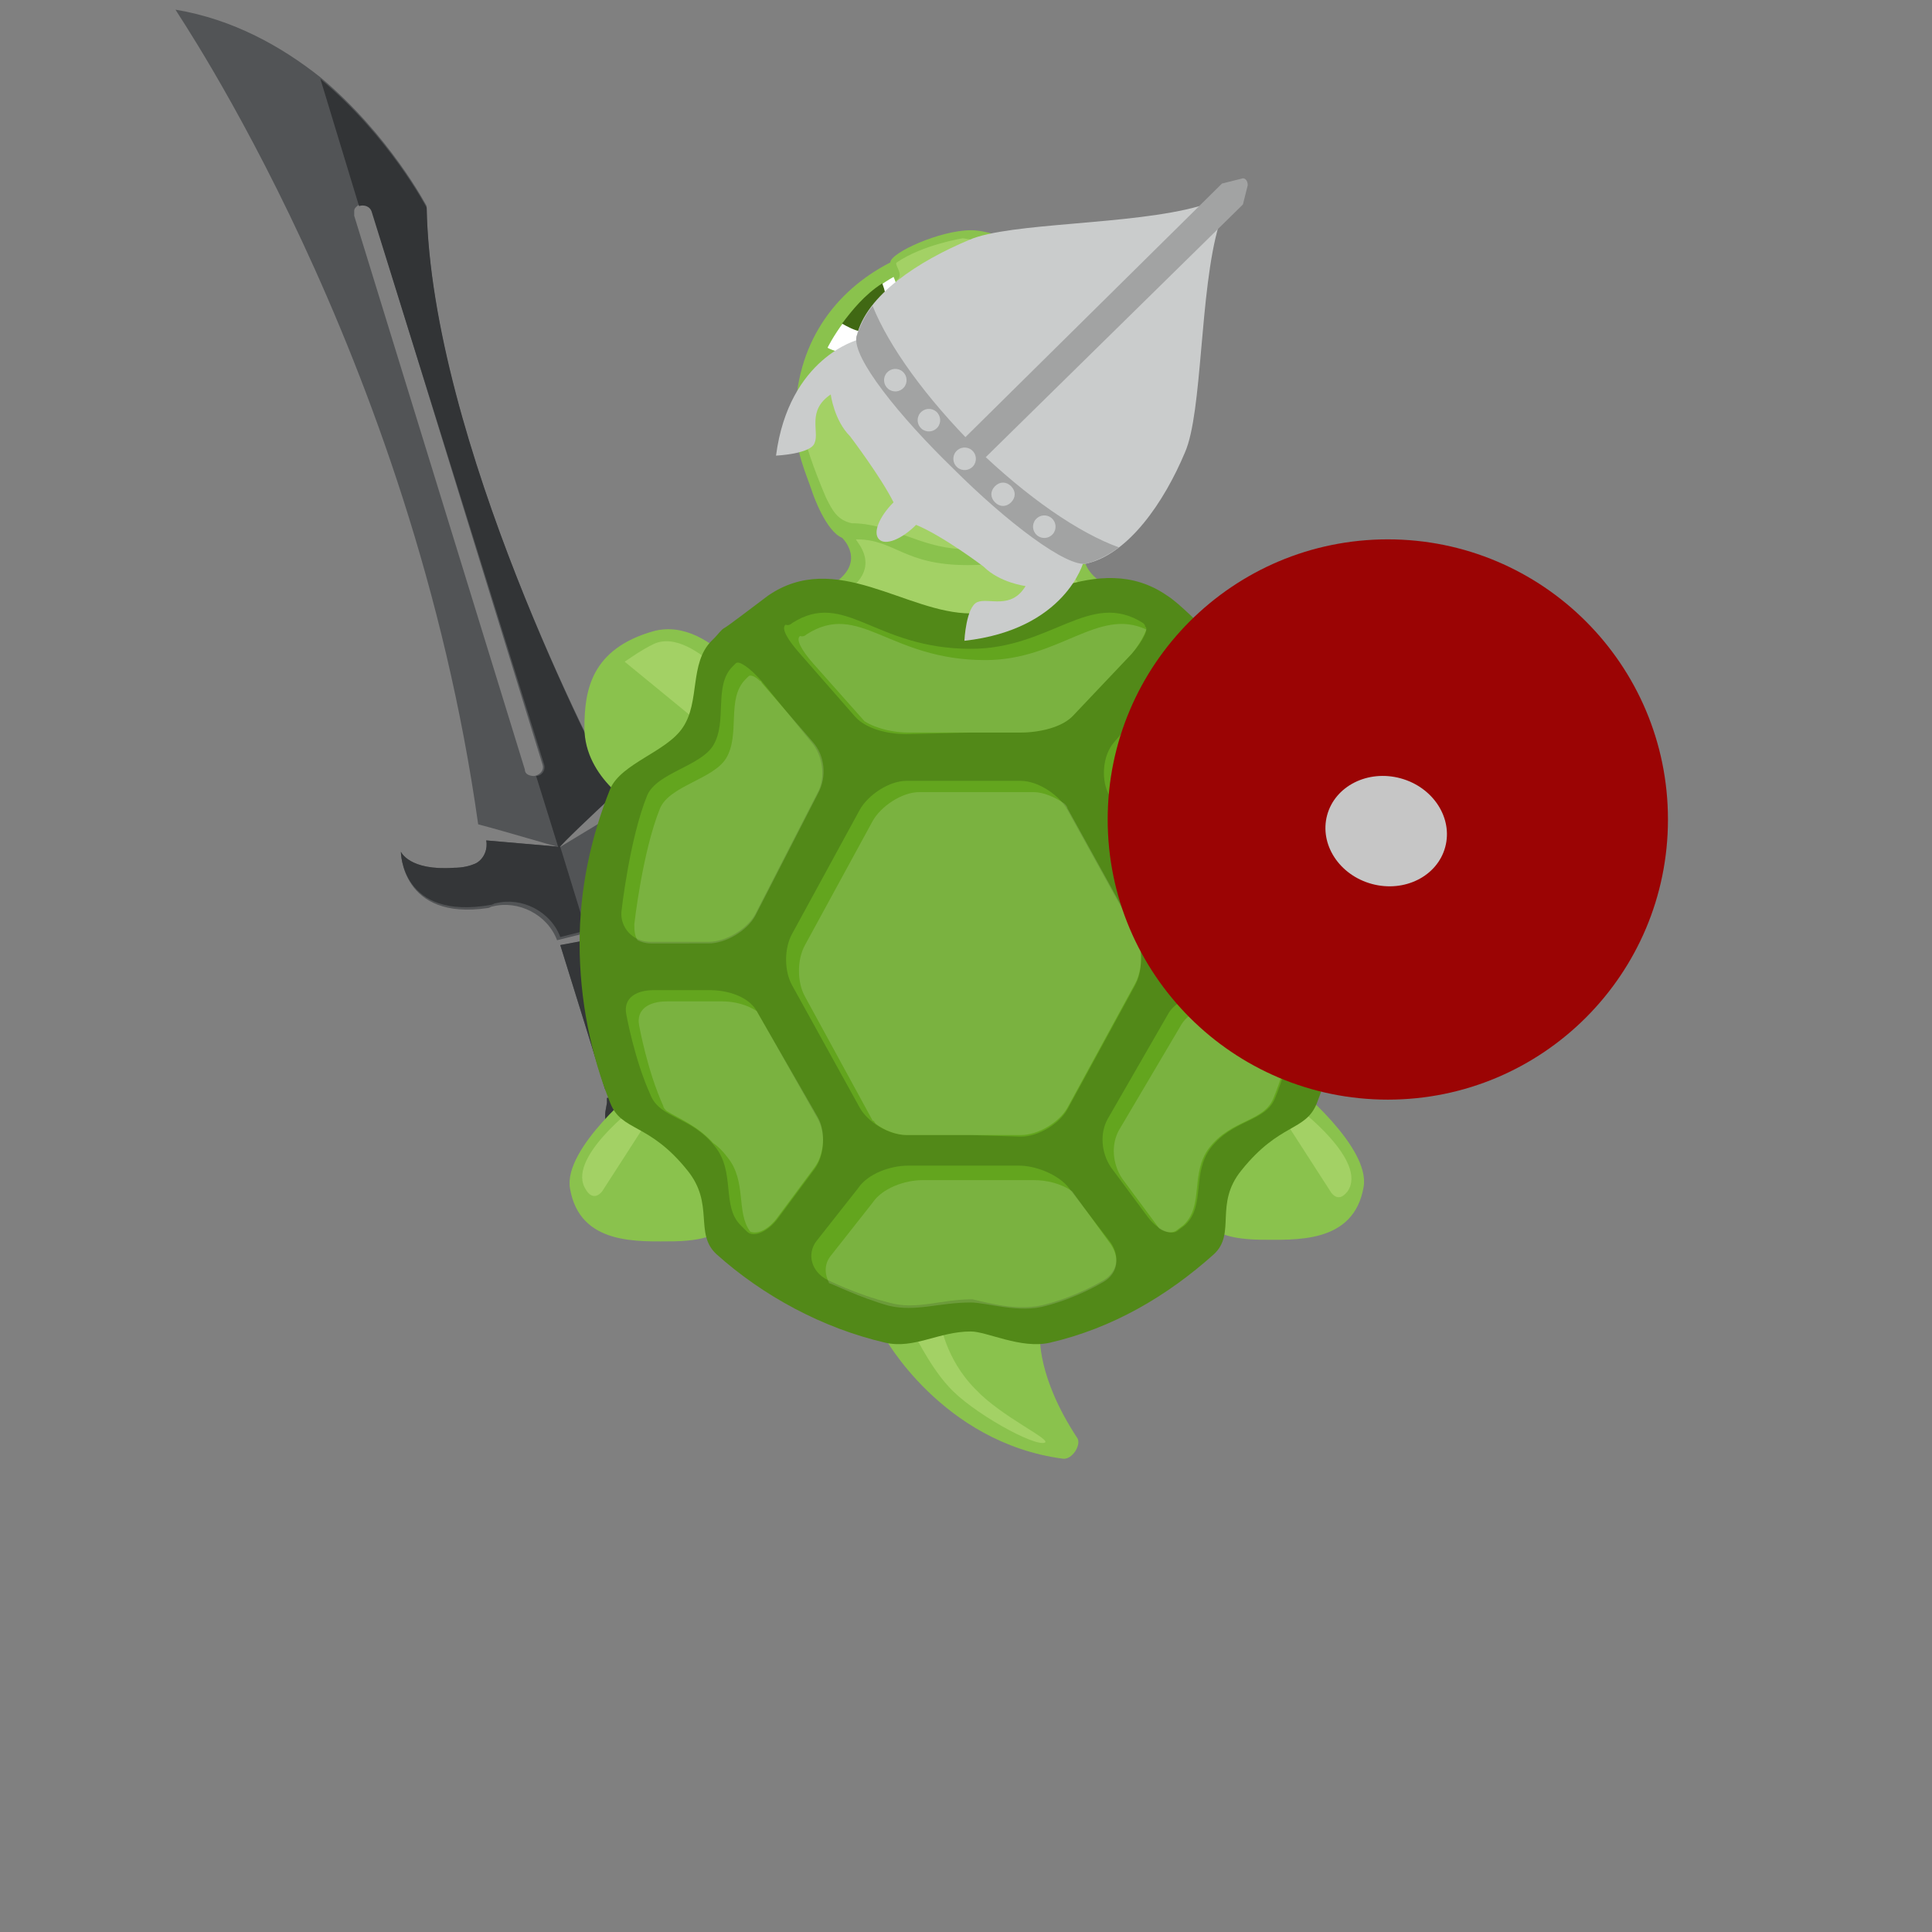 <?xml version="1.0" encoding="utf-8"?>
<!-- Generator: Adobe Illustrator 22.1.0, SVG Export Plug-In . SVG Version: 6.00 Build 0)  -->
<svg version="1.1" id="Layer_1" xmlns="http://www.w3.org/2000/svg" xmlns:xlink="http://www.w3.org/1999/xlink" x="0px" y="0px"
	 viewBox="0 0 120 120" style="enable-background:new 0 0 120 120;" xml:space="preserve">
<rect x="0" y="0" width="120" height="120" fill="#808080" stroke="none"/>
<style type="text/css">
	.st0{fill:#525456;}
	.st1{fill:#343638;}
	.st2{fill:#323436;}
	.st3{fill:#8AC24D;}
	.st4{fill:#A3D165;}
	.st5{fill:#528918;}
	.st6{fill:#63A51E;}
	.st7{opacity:0.15;fill:#FFFFFF;enable-background:new    ;}
	.st8{fill:#FFFFFF;}
	.st9{fill:#406813;}
	.st10{fill:none;}
	.st11{fill:#9B0404;}
	.st12{fill:#C6C6C6;}
	.st13{fill:#CACCCC;}
	.st14{fill:#A2A3A3;}
</style>
<g id="sword">
</g>
<g id="Layer_1_1_">
	<g>
		<path class="st0" d="M34.7,52.7L34.7,52.7L34.7,52.7L34.7,52.7L34.7,52.7z"/>
		<polygon class="st0" points="37.6,67.7 34.8,58.7 36.4,58.4 38,58 40.8,67 39.2,67.3 		"/>
		<path class="st0" d="M37.7,68.5c0-0.1,0-0.2,0-0.3l1.7-0.4l1.7-0.4c0.1,0.1,0.1,0.2,0.2,0.2l0.4,0.5c0.6,0.7,0.6,1.6,0.1,2.2
			C41.5,70.7,41,71,40.4,71c-0.5,0.2-1.1,0.2-1.6,0c-0.8-0.4-1.3-1.2-1.2-2L37.7,68.5L37.7,68.5z"/>
		<path class="st0" d="M24.9,52.9c0,0,0.5,1.2,3.3,1c0.5,0,1-0.1,1.4-0.3c0.5-0.3,0.7-0.9,0.6-1.4l4.6,0.4l0,0l0,0l0,0l0,0l3.8-2.3
			c0.2,0.5,0.7,0.9,1.2,1c0.4,0,0.9-0.1,1.3-0.3c2.4-1,2.2-2.3,2.2-2.3s2.5,3.7-2.9,5.2c-0.1,0-0.2,0-0.3,0.1
			c-1.7,0.3-2.7,1.9-2.3,3.6L36.2,58l-1.6,0.4c-0.6-1.6-2.4-2.5-4-2.1c-0.1,0-0.2,0.1-0.3,0.1C24.9,57.2,24.9,52.9,24.9,52.9
			L24.9,52.9z"/>
		<polygon class="st1" points="37.6,67.7 34.8,58.7 36.4,58.4 39.2,67.3 		"/>
		<path class="st1" d="M38.8,71.1c-0.8-0.4-1.3-1.2-1.2-2l0.1-0.6c0-0.1,0-0.2,0-0.3l1.7-0.4l1,3.3C39.9,71.3,39.3,71.4,38.8,71.1
			L38.8,71.1z"/>
		<path class="st1" d="M24.9,52.9c0,0,0.5,1.2,3.3,1c0.5,0,1-0.1,1.4-0.3c0.5-0.3,0.7-0.9,0.6-1.4l4.6,0.4l0,0l1.6,5.2l-1.6,0.4
			c-0.6-1.6-2.4-2.5-4-2.1c-0.1,0-0.2,0.1-0.3,0.1C24.9,57.2,24.9,52.9,24.9,52.9L24.9,52.9z"/>
		<path class="st0" d="M22,13.4c0-0.1,0-0.2,0-0.3c0-0.2,0.2-0.3,0.3-0.4l0,0c0.3-0.1,0.7,0,0.8,0.4l10.6,34.4
			c0.1,0.3-0.1,0.6-0.5,0.7l0,0l0,0l0,0c-0.3,0-0.6-0.1-0.6-0.4L22,13.4L22,13.4z M29.7,51.2c1.9,0.5,4.5,1.3,5,1.4l0,0
			c0.2-0.2,2.1-2.1,3.5-3.4c-1-1.9-11.5-21.9-11.7-36.4c0,0-2.3-4.4-6.6-8l0,0c-2.4-1.9-5.4-3.6-9-4.2C10.9,0.7,25.6,22,29.7,51.2
			L29.7,51.2z"/>
		<path class="st2" d="M33.3,48.2c0.3,0,0.6-0.3,0.5-0.7L23.1,13.2c-0.1-0.4-0.5-0.5-0.8-0.4l0,0l-2.4-7.9c4.3,3.6,6.6,8,6.6,8
			c0.3,14.5,10.7,34.5,11.7,36.4c-1.4,1.3-3.3,3.1-3.5,3.4l0,0L33.3,48.2L33.3,48.2L33.3,48.2z"/>
	</g>
	<g>
		<path class="st3" d="M65,16.4L65,16.4c3.5,1.9,5.8,5.6,5.8,10.2c0,2.1-0.2,2.4-1.4,4.8c0,0-0.7,1.5-1.7,2l0,0l0,0
			c0,0-1.3,1.5,0.9,2.9c1.7,1.1-5.3,3.4-8.3,3.7c-3-0.3-10.3-2.7-8.6-3.7c2.2-1.4,0.6-2.9,0.6-2.9l0,0c-1-0.4-1.8-2.7-1.8-2.7
			c-0.5-1.5-1.1-2.6-1.1-4.7c0-4.6,2.4-7.9,5.9-9.7l0,0c0-0.6,3.1-2,5-2C62.1,14.3,64.9,15.9,65,16.4L65,16.4z M47.6,43.9
			c0,0-3.2-5.7-7-4.7c-3.9,1.1-4.3,3.7-4.3,6c0,3.2,3.3,5,3.3,5C41.6,46.7,47.6,43.9,47.6,43.9z M80.4,50.2c0,0,3.3-1.9,3.3-5
			c0-2.2-0.4-4.9-4.3-6c-3.8-1-7,4.7-7,4.7S78.4,46.7,80.4,50.2z M39.7,67.5c0,0-4.7,3.8-4.3,6.3c0.6,3.6,4.3,3.3,6.5,3.3
			c4.5-0.1,3.1-2.3,3.1-2.3S42,70.9,39.7,67.5z M75.1,74.7c0,0-1.4,2.2,3.1,2.3c2.2,0,5.9,0.3,6.5-3.3c0.4-2.5-4.3-6.3-4.3-6.3
			C78,70.9,75.1,74.7,75.1,74.7z M54.9,83c0,0,3.6,6.6,11.1,7.6c0.6,0.1,1.2-0.9,0.9-1.3c-2.5-3.8-2.3-6.3-2.3-6.3l-4.5-1.7L54.9,83
			z"/>
		<path class="st4" d="M52.9,32.5c-0.9-0.2-1.2-0.8-1.6-1.6c-1.7-4-1.7-5.4-1.5-5.9c0.1-0.1,0.1-0.2,0.2-0.3c0,0,0.4-0.4,0.9-0.7
			c0.8-0.5,1.8-0.4,2.9-0.9c0.6-0.3,1.2-0.8,1.9-1.8c1.8-2.4-0.3-3.7,0-3.9c0.5-0.3-0.2-1,0-1.1c1.6-1.1,4.1-1.5,4.1-1.5
			s2.5,0.3,4.1,1.5c0.2,0.1-0.5,0.8,0,1.1c0.3,0.2-1.7,1.4,0,3.9c2.5,3.4,4,1.3,6,3.8c0.3,0.5,0.2,2-1.5,5.9
			c-0.4,0.8-0.7,1.4-1.6,1.6c-2.3,0-4.1,1.5-7.1,1.5C57.1,34,55.3,32.5,52.9,32.5z M60.1,38.9c3,0.1,8.7-1.1,7.2-2.4
			c-1.9-1.6,0-3-0.3-3c-2.3,0-2.9,1.6-6.9,1.6s-4.5-1.6-6.9-1.6c-0.3-0.1,1.6,1.4-0.3,3C51.4,37.9,57.1,39.1,60.1,38.9z M44.9,46.1
			c1.1-1.2,2.1-1.8,2.1-1.8s-3.8-5.5-6.4-4.3c-0.8,0.4-1.2,0.7-1.8,1.1L44.9,46.1z M81.1,41.2c-0.4-0.4-0.9-0.7-1.7-1.1
			C77,38.8,73,44.2,73,44.2s1,0.6,2.1,1.8L81.1,41.2z M40.3,69.5c-1-1,0,0.5-0.8-0.8c0,0-4.4,3.3-3.1,5.2c0.1,0.2,0.5,0.7,1,0.1
			L40.3,69.5z M82.7,74.1c0.5,0.6,0.9,0,1-0.1c1.3-1.9-3.1-5.2-3.1-5.2c-0.9,1.3,0.2-0.3-0.8,0.8L82.7,74.1z M58.9,86.1
			c1.4,1.6,5.4,3.8,6,3.5c0.4-0.2-2.7-1.6-4.3-3.3c-1.9-1.9-2.2-4.2-2.2-4.2l-1.8,0.4C56.6,82.5,57.7,84.8,58.9,86.1z"/>
		<g id="shell_1_">
			<path class="st5" d="M60.3,82.7c1,0,3.1,1.1,4.9,0.7c3.9-0.9,7.3-2.9,10.2-5.5c1.4-1.3,0-3.1,1.7-5.2c2.4-3,4-2.4,4.7-4.2
				c1.2-3.1,1.9-6.4,1.9-9.9c0-3.4-0.7-6.7-1.9-9.6c-0.7-1.7-3.5-2.4-4.5-3.8c-1.1-1.6-0.3-4-1.7-5.4c-0.2-0.2-0.2-0.2-0.2-0.2
				c-0.2-0.2-0.4-0.5-0.6-0.6s-1.5-1.5-2.3-2c-4.3-3-9.2,1.1-12.2,1.1c-4,0-8.4-4-12.6-1.1c-0.8,0.6-2.5,1.9-2.7,2s-0.4,0.4-0.6,0.6
				c0,0,0,0-0.2,0.2c-1.4,1.4-0.7,3.8-1.8,5.4c-1,1.5-3.8,2.2-4.5,3.8c-1.2,3-1.9,6.2-1.9,9.6c0,3.5,0.7,6.9,1.9,9.9
				c0.7,1.8,2.4,1.2,4.8,4.2c1.7,2.1,0.4,3.9,1.8,5.2c2.9,2.6,6.6,4.6,10.5,5.5C56.8,83.8,58.3,82.7,60.3,82.7z"/>
			<path class="st6" d="M60.3,70.5h-4c-1.1,0-2.4-0.8-2.9-1.7l-4.2-7.6c-0.5-0.9-0.5-2.3,0-3.2l4.2-7.7c0.5-0.9,1.8-1.8,2.9-1.8h4
				h3.1c1.1,0,2.4,0.9,2.9,1.8l4.2,7.6c0.5,0.9,0.5,2.4,0,3.3l-4.2,7.7c-0.5,0.9-1.8,1.7-2.9,1.7L60.3,70.5 M60.3,45.5h3.1
				c1.1,0,2.6-0.3,3.3-1.1l3.6-3.8c0.7-0.8,1.1-1.6,0.8-1.7c0,0,0.1,0-0.1-0.2c-3.3-2.1-5.7,1.6-10.7,1.6c-6,0-7.8-3.7-11.1-1.6
				c-0.2,0.2-0.4,0.1-0.4,0.1c-0.3,0.2,0.1,0.9,0.8,1.7l3.5,4c0.7,0.8,2.1,1.1,3.2,1.1L60.3,45.5L60.3,45.5z M65,81
				c1.9-0.5,3.4-1.4,3.4-1.4c1-0.5,1.2-1.5,0.6-2.4l-2.6-3.4c-0.6-0.8-2-1.4-3.1-1.4h-3h-3.9c-1.1,0-2.5,0.5-3.1,1.4l-2.6,3.3
				c-0.6,0.8-0.3,1.9,0.7,2.4c0,0,1.8,0.9,3.8,1.4c1.7,0.5,3.2-0.2,5.2-0.2C61.3,80.9,63.3,81.5,65,81z M69.2,46.1
				c-0.7,0.8-0.8,2.2-0.4,3.1l3.9,7.6c0.5,0.9,1.8,1.7,2.9,1.7h3.6c1.1,0,1.9-0.9,1.8-1.9c0,0-0.5-4.5-1.6-7.2
				c-0.6-1.4-3.3-1.9-4.1-3.1c-0.9-1.4,0-3.7-1.2-4.8C74,41.3,74,41.3,74,41.3c-0.2-0.2-0.9,0.3-1.6,1.1L69.2,46.1z M47.3,42.3
				c-0.7-0.8-1.4-1.3-1.6-1.1c0,0,0,0-0.2,0.2c-1.2,1.2-0.3,3.4-1.2,4.9c-0.8,1.3-3.5,1.7-4.1,3.1c-1.1,2.7-1.6,7.2-1.6,7.2
				c-0.1,1,0.7,1.9,1.8,1.9H44c1.1,0,2.4-0.8,2.9-1.7l3.9-7.6c0.5-0.9,0.3-2.3-0.4-3.1L47.3,42.3z M47,62.8
				c-0.5-0.9-1.8-1.3-2.9-1.3h-3.5c-1.1,0-1.9,0.5-1.7,1.5c0,0,0.5,2.8,1.5,5c0.6,1.5,2.5,1.3,4,3.2c1.3,1.6,0.4,3.7,1.6,4.9
				c0.4,0.4,0.4,0.4,0.4,0.4c0.4,0.4,1.3,0,1.9-0.8l2.3-3.1c0.6-0.8,0.7-2.2,0.2-3.1L47,62.8z M68.8,69.5c-0.5,0.9-0.4,2.1,0.2,3
				l2.3,3.1c0.6,0.8,1.5,1.2,1.9,0.8c0,0,0,0,0.4-0.3c1.3-1.2,0.4-3.2,1.6-4.8c1.4-1.8,3.4-1.6,4-3.1c0.9-2.2,1.5-5.1,1.5-5.1
				c0.2-1-0.6-1.5-1.7-1.5h-3.5c-1.1,0-2.4,0.5-2.9,1.3L68.8,69.5z"/>
			<path class="st7" d="M56.3,70.5c-0.6,0-1.4-0.3-1.9-0.7c-0.1-0.1-0.1-0.2-0.2-0.2L50,61.9c-0.5-0.9-0.5-2.3,0-3.2l4.2-7.7
				c0.5-0.9,1.8-1.8,2.9-1.8h4h3.1c0.6,0,1.3,0.3,1.9,0.7c0.1,0.1,0.2,0.2,0.2,0.3l4.2,7.6c0.5,0.9,0.5,2.4,0,3.3l-4.2,7.7
				c-0.5,0.9-1.8,1.7-2.9,1.7h-3.1l0,0C60.3,70.5,56.3,70.5,56.3,70.5z M60.3,45.5h3.1c1.1,0,2.6-0.3,3.3-1.1l3.6-3.8
				c0.5-0.6,0.8-1.2,0.9-1.5c-3-1.4-5.4,1.9-10,1.9c-6,0-7.8-3.7-11.1-1.6c-0.2,0.2-0.4,0.1-0.4,0.1c-0.3,0.2,0.1,0.9,0.8,1.7
				l3.2,3.6c0.8,0.5,1.9,0.7,2.7,0.7C56.4,45.5,60.3,45.5,60.3,45.5z M60.3,80.9c1,0,3,0.7,4.7,0.2c1.9-0.5,3.4-1.4,3.4-1.4
				c1-0.5,1.2-1.5,0.6-2.4L66.6,74c-0.7-0.5-1.6-0.7-2.4-0.7h-3h-3.9c-1.1,0-2.5,0.5-3.1,1.4L51.6,78c-0.4,0.5-0.4,1.1-0.1,1.7
				c0.1,0,1.9,0.9,3.7,1.4C56.9,81.5,58.3,80.9,60.3,80.9z M79.4,49.4c0-0.1-0.1-0.2-0.2-0.3c-1-0.7-2.5-1.2-3.1-2.1l0,0
				c-0.3-0.2-0.6-0.4-0.8-0.7c-0.8-1.2-0.2-3.1-0.8-4.3c-0.3,0.1-0.9,0.5-1.4,1.1L70,46.9c-0.7,0.8-0.8,2.2-0.4,3.1l3.9,7.6
				c0.1,0.1,0.1,0.2,0.2,0.3c0.6,0.4,1.2,0.7,1.9,0.7h3.6c1.1,0,1.9-0.9,1.8-1.9C81,56.6,80.5,52.1,79.4,49.4z M50.5,46.1l-3.2-3.7
				c0,0,0-0.1-0.1-0.1c-0.3-0.3-0.6-0.4-0.7-0.3c0,0,0,0-0.2,0.2c-1.2,1.2-0.3,3.4-1.2,4.9c-0.8,1.3-3.5,1.7-4.1,3.1
				c-1.1,2.7-1.6,7.2-1.6,7.2c0,0.3,0,0.7,0.2,1c0.2,0.1,0.5,0.2,0.8,0.2H44c1.1,0,2.4-0.8,2.9-1.7l3.9-7.6
				C51.4,48.2,51.2,46.9,50.5,46.1z M47,62.8L47,62.8c-0.6-0.4-1.4-0.6-2.1-0.6h-3.5c-1.1,0-1.9,0.5-1.7,1.5c0,0,0.5,2.8,1.5,5
				c0,0.1,0.1,0.2,0.2,0.3c0.8,0.5,1.9,0.9,2.9,2c0.3,0.2,0.6,0.5,0.9,0.9c1.2,1.5,0.5,3.4,1.4,4.6c0.5,0.2,1.2-0.2,1.7-0.9l2.3-3.1
				c0.6-0.8,0.7-2.2,0.2-3.1L47,62.8z M80.7,62.4c-0.3-0.1-0.5-0.1-0.9-0.1h-3.5c-1.1,0-2.4,0.5-2.9,1.3l-3.9,6.6
				c-0.5,0.9-0.4,2.1,0.2,3l2.3,3.1c0.4,0.3,0.9,0.3,1.1,0.1c0,0,0,0,0.4-0.3c1.3-1.2,0.4-3.2,1.6-4.8c1.4-1.8,3.4-1.6,4-3.1
				c0.9-2.2,1.5-5.1,1.5-5.1C80.8,62.8,80.8,62.6,80.7,62.4z"/>
		</g>
		<g id="eyes_1_">
			<path class="st8" d="M64.7,17.2c0,0-1,1.9,0.6,3.7c1.6,1.8,3.5,0.7,3.5,0.7S67.4,18.7,64.7,17.2z M55.5,17.2c0,0,1,1.9-0.6,3.7
				c-1.6,1.8-3.5,0.7-3.5,0.7S52.8,18.7,55.5,17.2z"/>
			<path class="st9" d="M54.7,20.2c0.6-0.7,0.4-1.8,0.1-2.6c-1.1,0.7-1.9,1.7-2.5,2.5C53,20.5,54,21,54.7,20.2z M65.5,20.2
				c-0.6-0.7-0.4-1.8-0.1-2.6c1.1,0.7,1.9,1.7,2.5,2.5C67.2,20.5,66.2,21,65.5,20.2z"/>
		</g>
	</g>
	<rect x="37.3" y="36.2" class="st10" width="13.3" height="5.8"/>
	<g id="Layer_3">
	</g>
</g>
<g id="shield">
	<circle class="st11" cx="86.2" cy="50.9" r="17.4"/>
	<ellipse transform="matrix(0.261 -0.965 0.965 0.261 13.832 121.241)" class="st12" cx="86.1" cy="51.6" rx="3.4" ry="3.8"/>
</g>
<g>
	<path class="st13" d="M67.3,34.9l-7-6.9l-7-6.9c0,0-4.3,1.1-5.1,7.2c0,0,2.2-0.1,2.4-0.8c0.3-0.7-0.5-2,1-3c0,0,0.2,1.6,1.2,2.6
		c0,0,1.9,2.5,2.7,4.1c-0.9,0.9-1.3,1.9-0.9,2.3c0.4,0.4,1.4,0,2.3-0.9c1.7,0.7,4.2,2.6,4.2,2.6c1,1,2.6,1.2,2.6,1.2
		c-0.9,1.5-2.3,0.7-3,1c-0.7,0.3-0.8,2.4-0.8,2.4C66.2,39.1,67.3,34.9,67.3,34.9z"/>
	<path class="st13" d="M73.6,28.1c1.1-2.5,0.9-10,2.1-14.1l-1.2-1.2c-4.2,1.2-11.8,1-14.3,2.1c-3.1,1.3-6.4,3.4-7,6
		c-0.3,1.3,2.7,5,6,8.2c3.3,3.3,7.1,6.2,8.3,5.9C70.1,34.4,72.3,31.2,73.6,28.1z"/>
	<path class="st14" d="M60,29.6l-1.3-1.2l17.2-17l1.2-0.3c0.2-0.1,0.4,0.1,0.4,0.4l-0.3,1.2L60,29.6z"/>
	<g>
		<path class="st14" d="M60.6,27.8c-3.1-3.1-5.4-6.3-6.4-8.8c-0.5,0.6-0.8,1.3-1,1.9c-0.3,1.3,2.7,5,6,8.2c3.3,3.3,7.1,6.2,8.3,5.9
			c0.7-0.2,1.3-0.5,2-1C67,33.1,63.8,30.9,60.6,27.8z"/>
	</g>
	<ellipse transform="matrix(0.645 -0.764 0.764 0.645 -0.495 55.878)" class="st13" cx="59.9" cy="28.5" rx="0.7" ry="0.7"/>
	<ellipse transform="matrix(0.645 -0.764 0.764 0.645 0.539 53.346)" class="st13" cx="57.7" cy="26.1" rx="0.7" ry="0.7"/>
	<ellipse transform="matrix(0.645 -0.764 0.764 0.645 1.718 50.869)" class="st13" cx="55.6" cy="23.6" rx="0.7" ry="0.7"/>
	<path class="st13" d="M61.8,30.2c-0.3,0.3-0.3,0.7,0,1c0.3,0.3,0.7,0.3,1,0c0.3-0.3,0.3-0.7,0-1C62.5,29.9,62.1,29.9,61.8,30.2z"/>
	<ellipse transform="matrix(0.645 -0.764 0.764 0.645 -1.98 61.206)" class="st13" cx="64.9" cy="32.7" rx="0.7" ry="0.7"/>
</g>
</svg>

